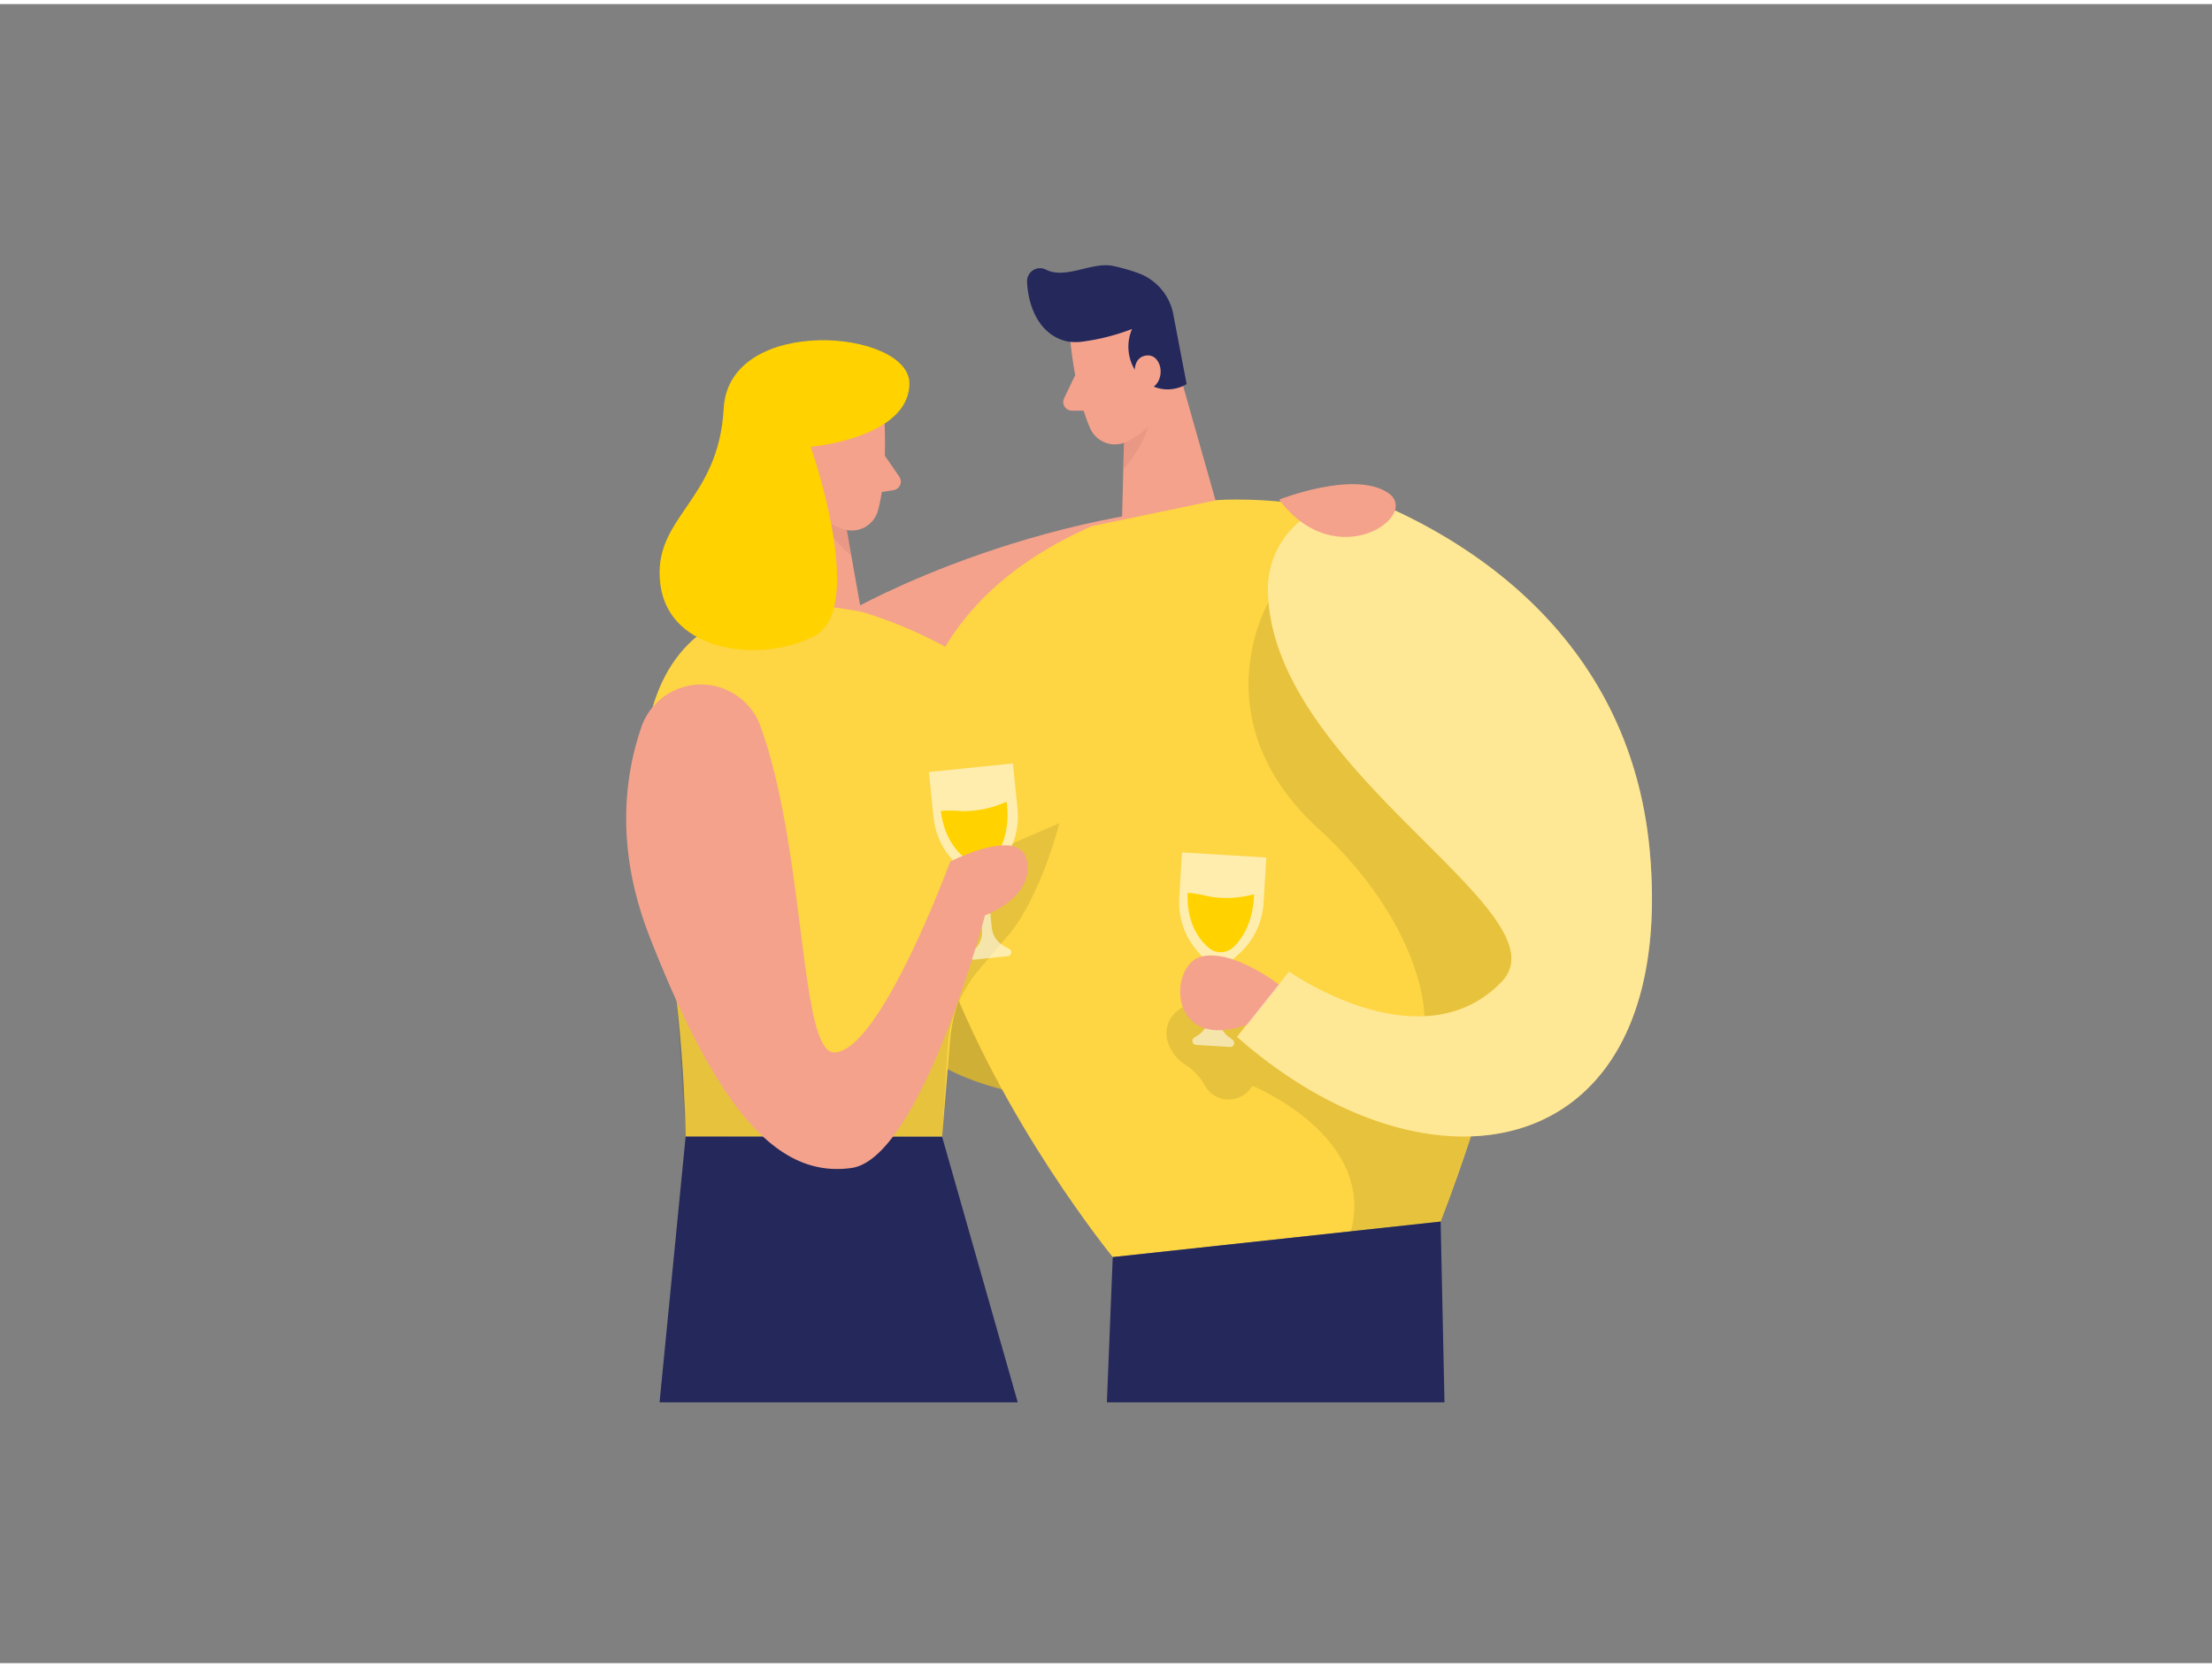 <svg id="Layer_1" data-name="Layer 1" xmlns="http://www.w3.org/2000/svg" viewBox="0 0 400 300" width="406" height="306" class="illustration styles_illustrationTablet__1DWOa"><rect x="0" y="0" width="400" height="300" fill="#808080" stroke="none"/><polygon points="170.36 204.81 184.04 252.84 119.27 252.84 123.99 204.75 170.36 204.81" fill="#24285b"></polygon><path d="M154,109.56S190,89,233.18,90.16L247,93.6l-4.5,13.51-65.33,24.67Z" fill="#f4a28c"></path><path d="M159.74,176.69s-2,19.52,37.84,21.94a216.83,216.83,0,0,0,72.76-8.4l-69.12-31.55Z" fill="#fed542"></path><path d="M159.74,176.69s-2,19.52,37.84,21.94a216.83,216.83,0,0,0,72.76-8.4l-69.12-31.55Z" opacity="0.18"></path><polygon points="211.42 60.15 220.11 90.81 202.87 94.39 203.47 70.64 211.42 60.15" fill="#f4a28c"></polygon><path d="M203.12,75.84a11.56,11.56,0,0,0,5.25-4s.44,5.82-5.24,12.29Z" fill="#ce8172" opacity="0.31"></path><path d="M193.57,61s.86,9.69,3.59,15.75a4.88,4.88,0,0,0,6.49,2.42c3-1.42,6.72-4.22,6.89-9.46l1.37-8.88s.67-5.59-5.42-8.51S192.74,55.17,193.57,61Z" fill="#f4a28c"></path><path d="M196,61a39,39,0,0,0,8.71-2.25,8.09,8.09,0,0,0,1.55,8.76,6.61,6.61,0,0,0,8.32,1.2l-2.35-12.27a9.89,9.89,0,0,0-6.48-7.82,35.46,35.46,0,0,0-4.47-1.27c-3.79-.8-8.56,2.49-12.16.66a2.34,2.34,0,0,0-3.39,2.16C185.85,54,187.57,59.8,193,61A9.27,9.27,0,0,0,196,61Z" fill="#24285b"></path><path d="M205.2,67.43s-.59-3.7,2.23-3.9,3.7,5.13,0,6.29Z" fill="#f4a28c"></path><path d="M194.42,67.12l-2,4.16a1.57,1.57,0,0,0,1.39,2.24l3.78,0Z" fill="#f4a28c"></path><polygon points="142.15 77.32 138.17 108.94 155.75 109.89 151.59 86.5 142.15 77.32" fill="#f4a28c"></polygon><path d="M152.72,91.58a11.58,11.58,0,0,1-5.8-3.21s.44,5.82,7,11.36Z" fill="#ce8172" opacity="0.31"></path><path d="M159.94,75.51s.6,9.71-1.19,16.11A4.88,4.88,0,0,1,152.7,95c-3.21-1-7.28-3.17-8.23-8.33l-2.7-8.56s-1.5-5.43,4.08-9.23S159.87,69.58,159.94,75.51Z" fill="#f4a28c"></path><path d="M149.4,83.58s0-3.74-2.8-3.52-2.88,5.62.93,6.22Z" fill="#f4a28c"></path><path d="M160,81.65l2.62,3.81a1.56,1.56,0,0,1-1,2.42l-3.73.61Z" fill="#f4a28c"></path><path d="M197.44,94.4l22.64-4.71S254.9,87,273.4,109.42c20.84,25.2-12.89,110.74-12.89,110.74l-59.29,6.42S120.77,128.23,197.44,94.4Z" fill="#fed542"></path><path d="M155.75,109.88s43.7,11.94,35,42.09c-6.33,21.83-17.77,19-19,36l-1.38,16.8L124,204.75s-.41-26-4.72-41.81S108.13,100.72,155.75,109.88Z" fill="#fed542"></path><path d="M146.6,80.06s10.28,29.22.66,34.21-26.24,3-27.84-9.28,10.51-14.79,11.45-31.88,33.71-14.28,33.58-4.44S146.6,80.06,146.6,80.06Z" fill="#ffd200"></path><path d="M229.39,108.16s-12.5,21.29,9.09,41,24.86,45.25,10.2,47.44-18.19-18.61-29.33-17-9.54,9.47-4.76,12.34a10.22,10.22,0,0,1,3.34,3.7,4.91,4.91,0,0,0,8.52-.05h0s22.4,9.08,17.84,26.36l16.22-1.76,5.65-15.89,17-25.44-1.37-21.51Z" opacity="0.09"></path><path d="M228.49,162.56l.5-8.24-15.25-.92-.49,8.24a13.38,13.38,0,0,0,3.22,9.55l1.25,1.44a5.38,5.38,0,0,1,1.29,3.84l-.4,6.59a4.35,4.35,0,0,1-1.94,3.37l-.71.47a.71.71,0,0,0,.35,1.31l6.11.37a.71.71,0,0,0,.48-1.28l-.79-.61a4.35,4.35,0,0,1-1.69-3.71l.38-6.22a5.36,5.36,0,0,1,1.74-3.65l1.6-1.45A13.41,13.41,0,0,0,228.49,162.56Z" fill="#fff" opacity="0.57"></path><path d="M214.76,160.74s.49-.15,4.06.66a18.77,18.77,0,0,0,7.94-.43s.14,5.91-3.74,9.58a3.35,3.35,0,0,1-4.56,0C216.69,169,214.59,166,214.76,160.74Z" fill="#ffd200"></path><path d="M229.27,105.94a15.88,15.88,0,0,1,22.51-14.6c17.44,8,43.6,25.91,46.62,62.63,4.57,55.63-39.24,64-74.71,32.79l9.41-11.83s23.91,16.93,38.43,1.88C283.65,164.25,229.72,138.66,229.27,105.94Z" fill="#fed542"></path><path d="M231.32,177.33s-8.72-6.77-14.36-5-5.75,17.31,8.6,12.21Z" fill="#f4a28c"></path><path d="M229.27,105.94a15.88,15.88,0,0,1,22.51-14.6c17.44,8,43.6,25.91,46.62,62.63,4.57,55.63-39.24,64-74.71,32.79l9.41-11.83s23.91,16.93,38.43,1.88C283.65,164.25,229.72,138.66,229.27,105.94Z" fill="#fff" opacity="0.44"></path><path d="M191.56,148.13l-12.24,5.27-13.53,28.46L145.4,200.19l-23.06-19.94,1.65,24.5,46.37.06,1-16A24.29,24.29,0,0,1,177,174.65l5.18-6.09C188.23,161.47,191.56,148.13,191.56,148.13Z" opacity="0.09"></path><path d="M184,145.52l-.84-8.21-15.19,1.55.84,8.22a13.39,13.39,0,0,0,4.73,8.9L175,157.2a5.43,5.43,0,0,1,1.9,3.57l.67,6.58a4.35,4.35,0,0,1-1.37,3.63l-.63.58a.72.72,0,0,0,.56,1.24l6.09-.63a.71.71,0,0,0,.26-1.34l-.87-.47a4.33,4.33,0,0,1-2.27-3.39l-.64-6.2a5.37,5.37,0,0,1,1.14-3.88l1.34-1.69A13.41,13.41,0,0,0,184,145.52Z" fill="#fff" opacity="0.57"></path><path d="M170.13,145.94s.46-.23,4.11,0a18.8,18.8,0,0,0,7.77-1.71s1.09,5.81-2.15,10.06a3.35,3.35,0,0,1-4.5.76C173.36,153.75,170.8,151.11,170.13,145.94Z" fill="#ffd200"></path><path d="M231.32,89.6s13.51-5.35,19.67-1.23S241.57,103.38,231.32,89.6Z" fill="#f4a28c"></path><path d="M137.56,130.7a11.42,11.42,0,0,0-21.6.1c-3.2,9.36-4.58,22.3,1.52,37.87,13,33.23,23.94,43.51,36.47,41.8s24.17-45.68,24.17-45.68,8.72-3.13,7.62-9.73-13.91,0-13.91,0-12.69,34.51-21,34.51C144.58,189.57,145.73,153.45,137.56,130.7Z" fill="#f4a28c"></path><polygon points="201.22 226.58 200.16 252.84 261.21 252.84 260.51 220.16 201.22 226.58" fill="#24285b"></polygon></svg>